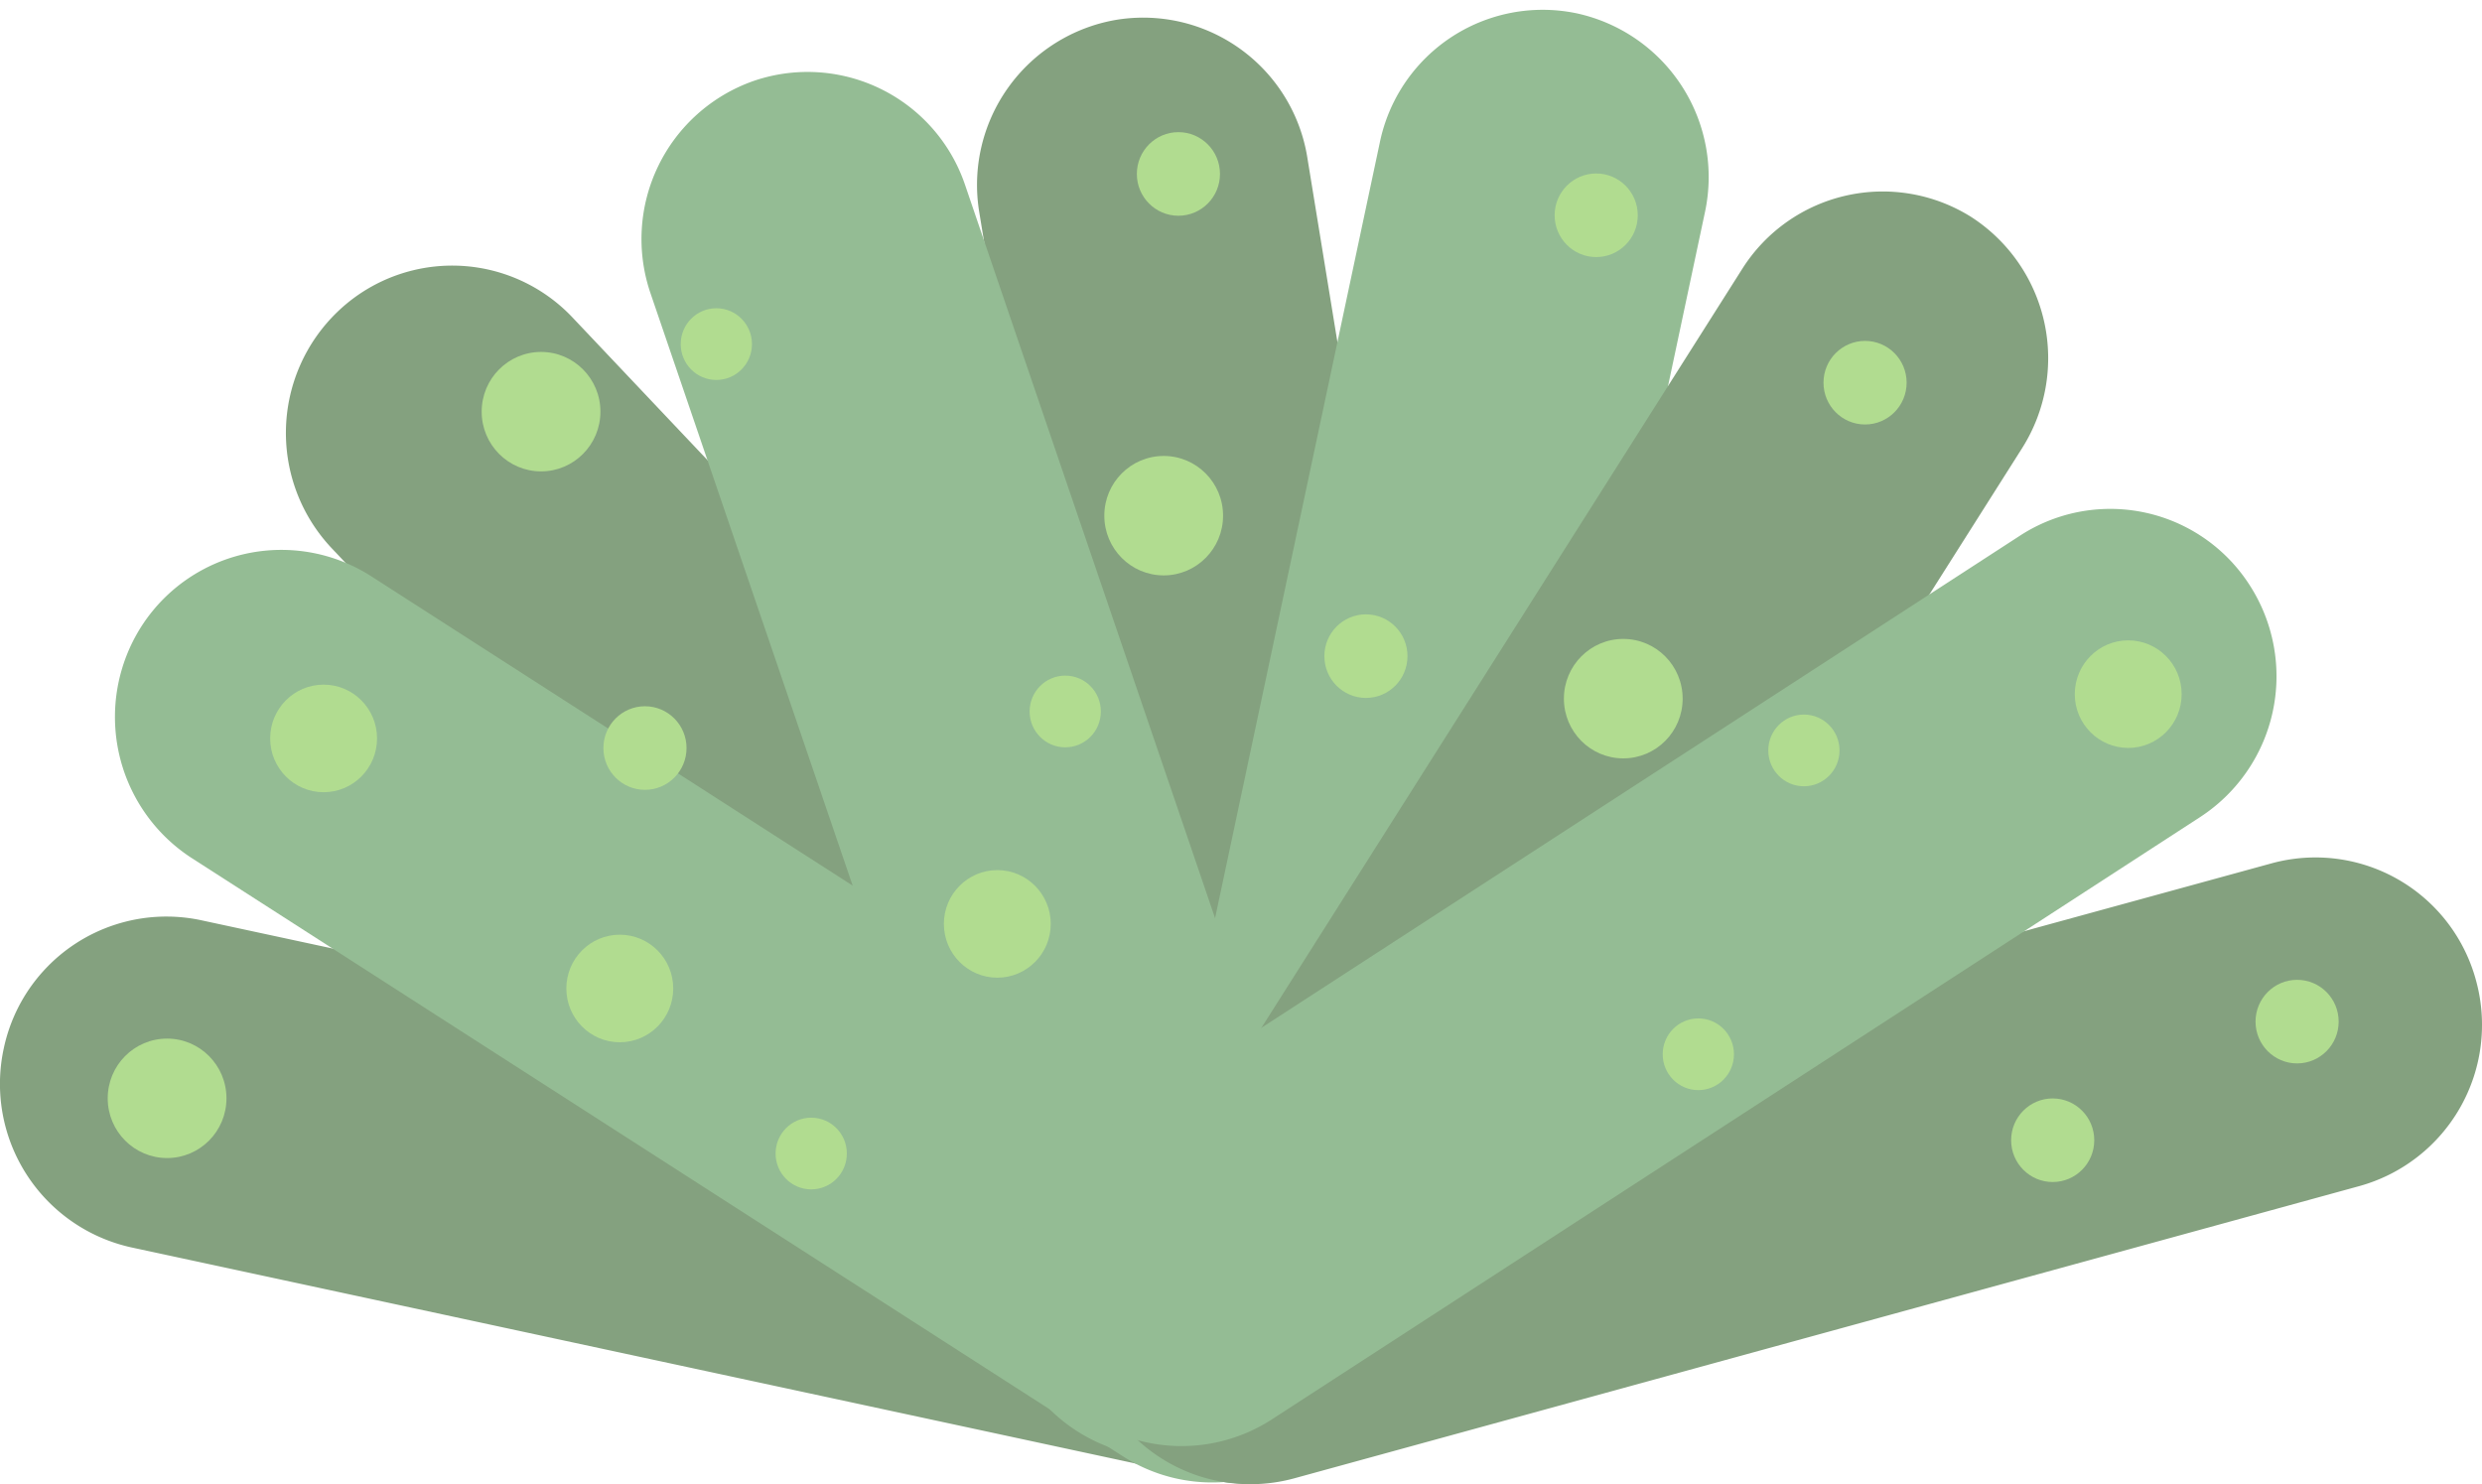 <svg xmlns="http://www.w3.org/2000/svg" viewBox="0 0 209 125"><defs><style>.cls-1{fill:#84a17f;}.cls-2{fill:#94bc94;}.cls-3{fill:#b1dc90;}</style></defs><title>Bush 3</title><g id="Layer_25" data-name="Layer 25"><g id="Component_16_1" data-name="Component 16 1"><path id="Rectangle_464" data-name="Rectangle 464" class="cls-1" d="M113.61,121.91h0a14,14,0,0,1-16.08-11.63L82.46,17.87A14.1,14.1,0,0,1,94,1.67h0A14,14,0,0,1,110.09,13.3l15.07,92.41A14.1,14.1,0,0,1,113.61,121.91Z"/><path id="Rectangle_465" data-name="Rectangle 465" class="cls-1" d="M111.86,114.46h0A13.93,13.93,0,0,1,92.07,114L27.94,46.18a14.15,14.15,0,0,1,.48-19.92h0a13.93,13.93,0,0,1,19.79.48l64.14,67.8A14.16,14.16,0,0,1,111.86,114.46Z"/><path id="Rectangle_466" data-name="Rectangle 466" class="cls-1" d="M118.64,113.79h0A14,14,0,0,1,102,124.63L11.08,105.06A14.1,14.1,0,0,1,.31,88.33h0A14,14,0,0,1,16.93,77.5l90.94,19.56A14.11,14.11,0,0,1,118.64,113.79Z"/><path id="Rectangle_467" data-name="Rectangle 467" class="cls-2" d="M107.52,120.27h0a14.1,14.1,0,0,1-10.77-16.73L116.19,12A14,14,0,0,1,132.8,1.13h0a14.11,14.11,0,0,1,10.77,16.73l-19.44,91.57A14,14,0,0,1,107.52,120.27Z"/><path id="Rectangle_468" data-name="Rectangle 468" class="cls-2" d="M102.75,122h0A14,14,0,0,1,85,113.27L54.78,24.71a14.11,14.11,0,0,1,8.7-17.9h0a14,14,0,0,1,17.78,8.75l30.19,88.56A14.13,14.13,0,0,1,102.75,122Z"/><path id="Rectangle_469" data-name="Rectangle 469" class="cls-2" d="M113.87,118.34h0a13.94,13.94,0,0,1-19.33,4.3L16.15,72.27A14.16,14.16,0,0,1,11.88,52.8h0a14,14,0,0,1,19.33-4.3L109.6,98.88A14.14,14.14,0,0,1,113.87,118.34Z"/><path id="Rectangle_470" data-name="Rectangle 470" class="cls-1" d="M91.77,114.61h0A14.12,14.12,0,0,1,101.6,97.3l89.72-24.6a14,14,0,0,1,17.18,9.89h0a14.09,14.09,0,0,1-9.82,17.3L109,124.5A14,14,0,0,1,91.77,114.61Z"/><path id="Rectangle_471" data-name="Rectangle 471" class="cls-1" d="M101,121h0a14.14,14.14,0,0,1-4.27-19.46l50-78.93A14,14,0,0,1,166,18.28h0a14.16,14.16,0,0,1,4.27,19.47l-50,78.93A13.94,13.94,0,0,1,101,121Z"/><path id="Rectangle_472" data-name="Rectangle 472" class="cls-2" d="M87.71,115.35h0a14.16,14.16,0,0,1,4.19-19.5l78.2-50.74a13.94,13.94,0,0,1,19.36,4.21h0a14.15,14.15,0,0,1-4.19,19.49l-78.2,50.75A14,14,0,0,1,87.71,115.35Z"/><g id="Group_292" data-name="Group 292"><ellipse id="Ellipse_685" data-name="Ellipse 685" class="cls-3" cx="99.23" cy="14.65" rx="3.5" ry="3.52"/><ellipse id="Ellipse_686" data-name="Ellipse 686" class="cls-3" cx="54.31" cy="63" rx="3.5" ry="3.52"/><ellipse id="Ellipse_687" data-name="Ellipse 687" class="cls-3" cx="193.43" cy="86.04" rx="3.5" ry="3.52"/><ellipse id="Ellipse_688" data-name="Ellipse 688" class="cls-3" cx="172.85" cy="96.03" rx="3.5" ry="3.52"/><ellipse id="Ellipse_689" data-name="Ellipse 689" class="cls-3" cx="97.99" cy="43.43" rx="5" ry="5.03"/><ellipse id="Ellipse_690" data-name="Ellipse 690" class="cls-3" cx="45.56" cy="34.67" rx="5" ry="5.03"/><ellipse id="Ellipse_691" data-name="Ellipse 691" class="cls-3" cx="136.69" cy="58.84" rx="5" ry="5.03"/><ellipse id="Ellipse_692" data-name="Ellipse 692" class="cls-3" cx="157.05" cy="32.23" rx="3.5" ry="3.52"/><ellipse id="Ellipse_693" data-name="Ellipse 693" class="cls-3" cx="134.41" cy="18.13" rx="3.5" ry="3.52"/><ellipse id="Ellipse_694" data-name="Ellipse 694" class="cls-3" cx="115.02" cy="55.26" rx="3.5" ry="3.52"/><ellipse id="Ellipse_695" data-name="Ellipse 695" class="cls-3" cx="179.21" cy="58.46" rx="4.5" ry="4.53"/><ellipse id="Ellipse_696" data-name="Ellipse 696" class="cls-3" cx="27.25" cy="62.19" rx="4.5" ry="4.53"/><ellipse id="Ellipse_697" data-name="Ellipse 697" class="cls-3" cx="52.19" cy="83.25" rx="4.5" ry="4.53"/><ellipse id="Ellipse_698" data-name="Ellipse 698" class="cls-3" cx="83.98" cy="77.81" rx="4.5" ry="4.53"/><ellipse id="Ellipse_699" data-name="Ellipse 699" class="cls-3" cx="151.9" cy="63.2" rx="3" ry="3.02"/><ellipse id="Ellipse_700" data-name="Ellipse 700" class="cls-3" cx="60.32" cy="28.98" rx="3" ry="3.02"/><ellipse id="Ellipse_701" data-name="Ellipse 701" class="cls-3" cx="143.01" cy="88.79" rx="3" ry="3.02"/><ellipse id="Ellipse_702" data-name="Ellipse 702" class="cls-3" cx="68.31" cy="97.15" rx="3" ry="3.02"/><ellipse id="Ellipse_703" data-name="Ellipse 703" class="cls-3" cx="89.7" cy="59.92" rx="3" ry="3.02"/><ellipse id="Ellipse_704" data-name="Ellipse 704" class="cls-3" cx="14.07" cy="92.5" rx="5" ry="5.03"/></g></g></g></svg>